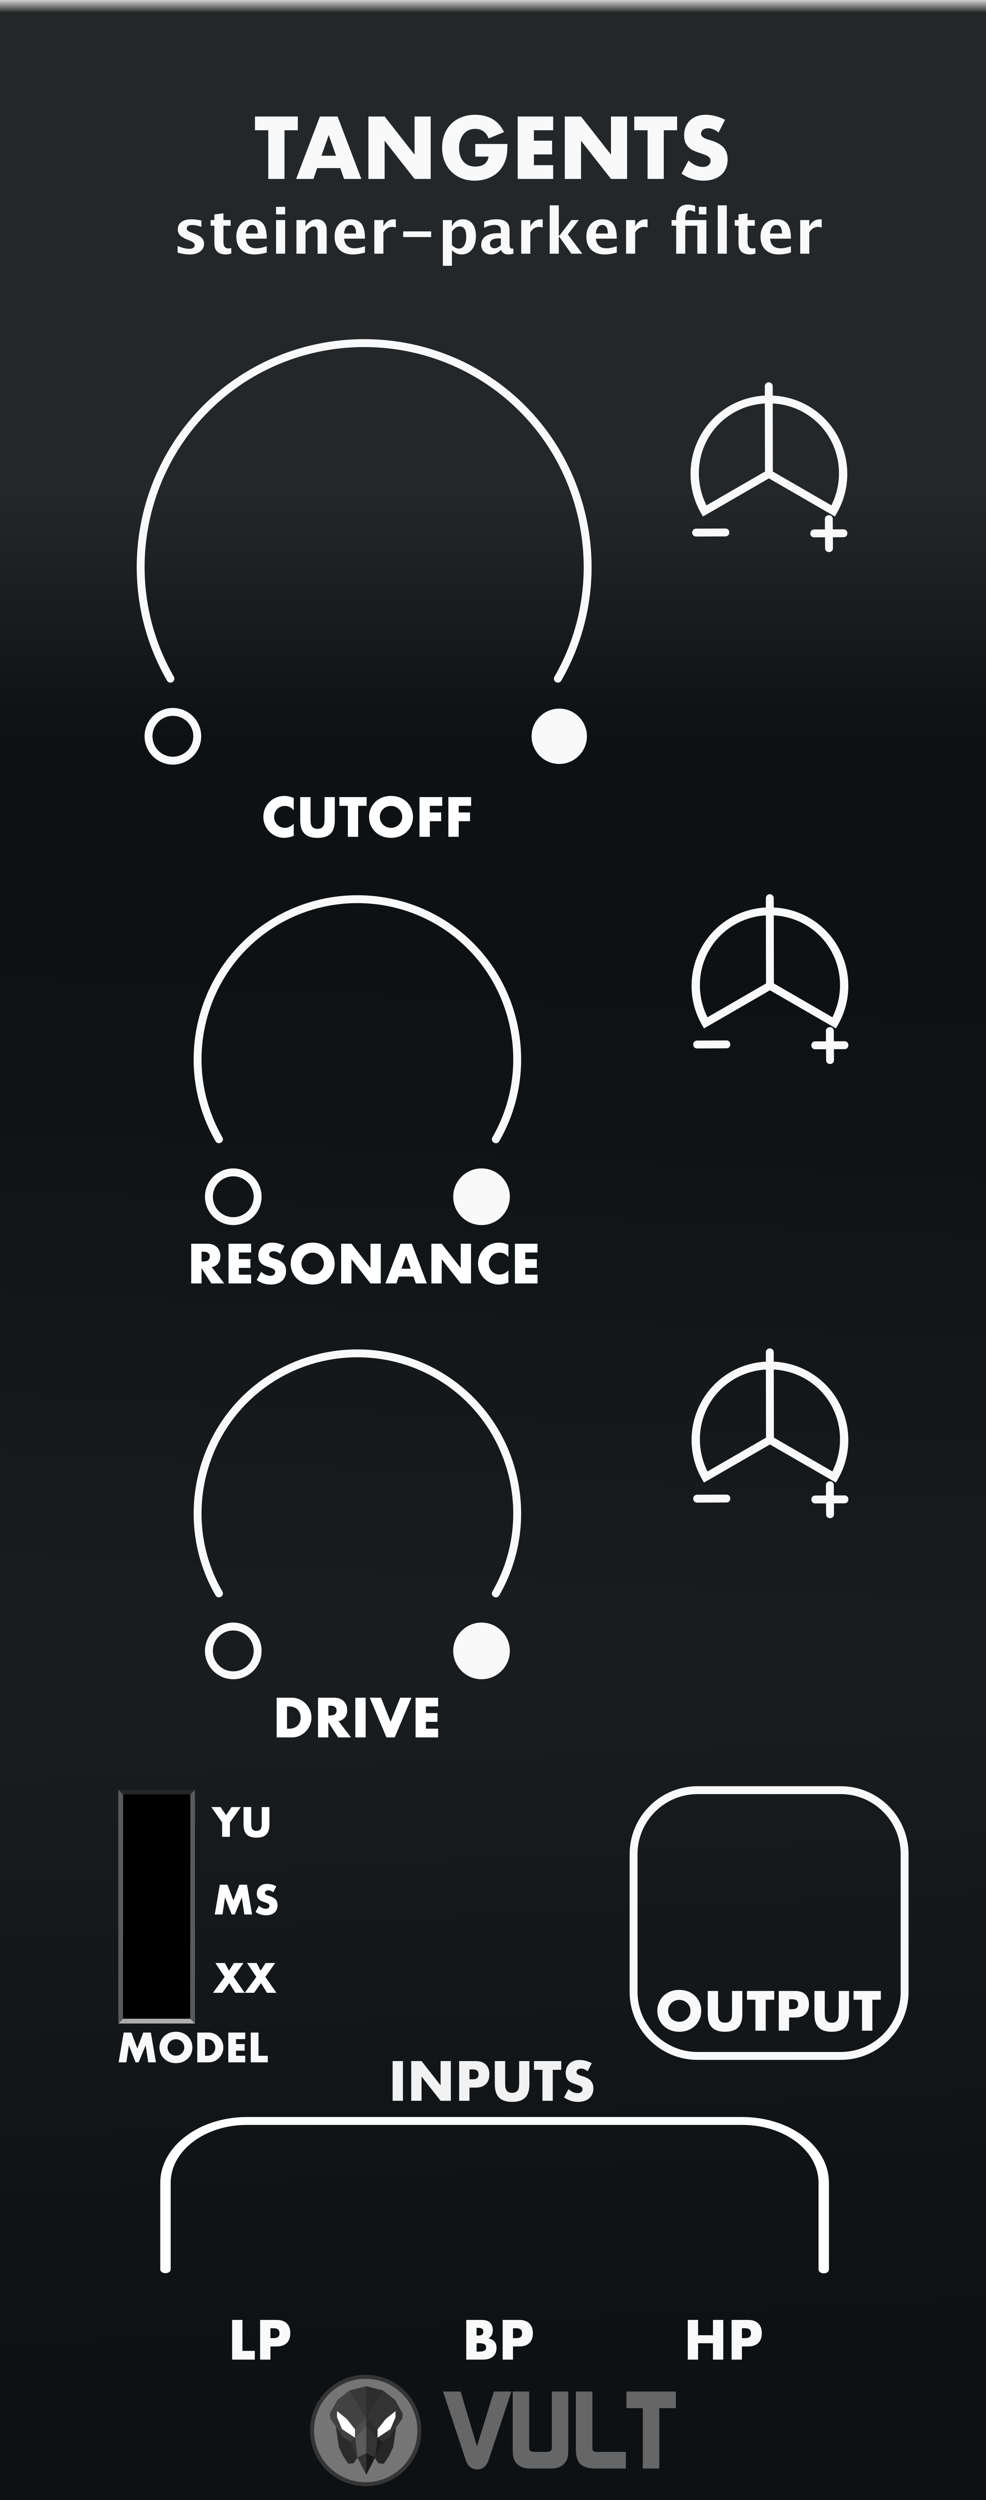 <svg width="150px" height="380px" version="1.1" xmlns="http://www.w3.org/2000/svg" xmlns:xlink="http://www.w3.org/1999/xlink" xml:space="preserve" xmlns:serif="http://www.serif.com/" style="fill-rule:evenodd;clip-rule:evenodd;">
  <rect width="100%" height="100%" fill="#808080" stroke="none"/>
  <defs>
    <linearGradient id="_Linear1" x1="0" y1="0" x2="1" y2="0" gradientUnits="userSpaceOnUse" gradientTransform="matrix(0.007,-37.899,37.899,0.007,75.283,112.195)">
      <stop offset="0" style="stop-color:rgb(13,13,13);stop-opacity:1"/>
      <stop offset="1" style="stop-color:rgb(38,38,38);stop-opacity:1"/>
    </linearGradient>
    <linearGradient id="_Linear2" x1="0" y1="0" x2="1" y2="0" gradientUnits="userSpaceOnUse" gradientTransform="matrix(-4.88,-92.58,92.58,-4.88,277.54,345.91)">
      <stop offset="0" style="stop-color:rgb(13,13,13);stop-opacity:1"/>
      <stop offset="1" style="stop-color:rgb(25,25,25);stop-opacity:1"/>
    </linearGradient>
    <linearGradient id="_Linear3" x1="0" y1="0" x2="1" y2="0" gradientUnits="userSpaceOnUse" gradientTransform="matrix(-4.75,94.86,-94.86,-4.75,277.54,158.47)">
      <stop offset="0" style="stop-color:rgb(13,13,13);stop-opacity:1"/>
      <stop offset="1" style="stop-color:rgb(25,25,25);stop-opacity:1"/>
    </linearGradient>
    <linearGradient id="_Linear4" x1="0" y1="0" x2="1" y2="0" gradientUnits="userSpaceOnUse" gradientTransform="matrix(1.15392e-16,-1.885,1.885,1.15392e-16,56.519,1.936)">
      <stop offset="0" style="stop-color:rgb(38,38,38);stop-opacity:1"/>
      <stop offset="1" style="stop-color:rgb(204,204,204);stop-opacity:1"/>
    </linearGradient>
  </defs>
  <g id="Panel">
    <g>
      <rect x="0" y="0" width="150" height="380" style="fill:url(#_Linear1);"/>
      <rect x="0" y="253.33" width="150" height="126.67" style="fill:url(#_Linear2);"/>
      <rect x="0" y="126.67" width="150" height="126.67" style="fill:url(#_Linear3);"/>
      <rect x="0" y="0" width="150" height="380" style="fill:rgb(16,53,80);fill-opacity:0.1;"/>
      <rect x="0" y="0" width="150" height="2" style="fill:url(#_Linear4);"/>
    </g>
    <path d="M106.11,272.09c-5.359,0 -9.723,4.362 -9.723,9.721l0,20.952c0,5.359 4.364,9.722 9.723,9.722l21.786,0c5.36,0 9.723,-4.363 9.723,-9.722l0,-20.952c0,-5.359 -4.363,-9.721 -9.723,-9.721l-21.786,0Z" style="fill:none;stroke:rgb(249,249,249);stroke-width:1.2px;"/>
    <g>
      <path d="M54.371,205.1c-5.706,0 -11.412,1.934 -16.027,5.805c-9.229,7.745 -11.587,21.128 -5.564,31.564c0.391,0.722 1.468,0.101 1.039,-0.6c-5.733,-9.934 -3.488,-22.672 5.296,-30.045c8.786,-7.369 21.725,-7.369 30.511,0c8.785,7.373 11.029,20.111 5.296,30.045c-0.429,0.701 0.648,1.322 1.039,0.6c6.023,-10.436 3.666,-23.819 -5.564,-31.564c-4.615,-3.871 -10.32,-5.805 -16.025,-5.805l-0.001,0Zm-18.883,41.52c-2.371,0 -4.307,1.936 -4.307,4.307c0,2.371 1.936,4.304 4.307,4.304c2.371,0 4.307,-1.933 4.307,-4.304c0,-2.371 -1.936,-4.307 -4.307,-4.307Zm37.766,0c-2.371,0 -4.305,1.934 -4.305,4.305c0,2.371 1.934,4.306 4.305,4.306c2.371,0 4.307,-1.935 4.307,-4.306c0,-2.371 -1.936,-4.305 -4.307,-4.305Zm-37.766,1.199c1.722,0 3.105,1.385 3.105,3.108c0,1.722 -1.383,3.105 -3.105,3.105c-1.723,0 -3.106,-1.383 -3.106,-3.105c0,-1.723 1.383,-3.108 3.106,-3.108Z" style="fill:rgb(249,249,249);fill-rule:nonzero;"/>
      <path d="M117.1,204.94c-0.332,0.006 -0.596,0.28 -0.59,0.611l0,1.409c-2.52,0.129 -5.006,1.042 -7.047,2.755c-4.419,3.708 -5.55,10.112 -2.668,15.105l0.301,0.52l10.035,-5.793l10.035,5.793l0.301,-0.52c2.882,-4.993 1.752,-11.398 -2.668,-15.105c-2.052,-1.722 -4.555,-2.636 -7.09,-2.757l0,-1.411c0,-0.338 -0.271,-0.612 -0.609,-0.607l0,0Zm-0.586,3.219l0.019,10.35l-8.902,5.14c-2.21,-4.402 -1.209,-9.813 2.605,-13.014c1.819,-1.527 4.032,-2.348 6.278,-2.476l0,0Zm1.199,0c2.26,0.121 4.488,0.94 6.317,2.476c3.815,3.201 4.813,8.612 2.603,13.014l-8.902,-5.14l-0.018,-10.35Zm7.933,17.562l0.01,1.582l-1.606,0.008c-0.831,-0.028 -0.825,1.235 0.01,1.199l1.606,-0.008l0.01,1.629c-0.026,0.831 1.236,0.822 1.199,-0.008l-0.01,-1.625l1.603,-0.008c0.801,-0.004 0.795,-1.205 -0.01,-1.201l-1.605,0.008l-0.01,-1.584c0,-0.771 -1.197,-0.756 -1.197,0.008l0,0Zm-15.172,1.445l-4.415,0.02c-0.8,0.004 -0.794,1.205 0.01,1.201l4.415,-0.022c0.83,0.028 0.824,-1.235 -0.01,-1.199Z" style="fill:rgb(249,249,249);fill-rule:nonzero;"/>
      <path d="M54.371,136.07c-5.706,0 -11.412,1.934 -16.027,5.805c-9.229,7.745 -11.587,21.128 -5.564,31.564c0.391,0.722 1.468,0.101 1.039,-0.6c-5.733,-9.934 -3.488,-22.672 5.296,-30.045c8.786,-7.369 21.725,-7.369 30.511,0c8.785,7.373 11.029,20.111 5.296,30.045c-0.429,0.701 0.648,1.322 1.039,0.6c6.023,-10.436 3.666,-23.819 -5.564,-31.564c-4.615,-3.871 -10.32,-5.805 -16.025,-5.805l-0.001,0Zm-18.883,41.52c-2.371,0 -4.307,1.936 -4.307,4.307c0,2.371 1.936,4.304 4.307,4.304c2.371,0 4.307,-1.933 4.307,-4.304c0,-2.371 -1.936,-4.307 -4.307,-4.307Zm37.766,0c-2.371,0 -4.305,1.934 -4.305,4.305c0,2.371 1.934,4.306 4.305,4.306c2.371,0 4.307,-1.935 4.307,-4.306c0,-2.371 -1.936,-4.305 -4.307,-4.305Zm-37.766,1.199c1.722,0 3.105,1.385 3.105,3.108c0,1.722 -1.383,3.105 -3.105,3.105c-1.723,0 -3.106,-1.383 -3.106,-3.105c0,-1.723 1.383,-3.108 3.106,-3.108Z" style="fill:rgb(249,249,249);fill-rule:nonzero;"/>
      <path d="M117.1,135.91c-0.332,0.006 -0.596,0.28 -0.59,0.611l0,1.409c-2.52,0.129 -5.006,1.042 -7.047,2.755c-4.419,3.708 -5.55,10.112 -2.668,15.105l0.301,0.52l10.035,-5.793l10.035,5.793l0.301,-0.52c2.882,-4.993 1.752,-11.398 -2.668,-15.105c-2.052,-1.722 -4.555,-2.636 -7.09,-2.757l0,-1.411c0,-0.338 -0.271,-0.612 -0.609,-0.607l0,0Zm-0.586,3.219l0.019,10.35l-8.902,5.14c-2.21,-4.402 -1.209,-9.813 2.605,-13.014c1.819,-1.527 4.032,-2.348 6.278,-2.476l0,0Zm1.199,0c2.26,0.121 4.488,0.94 6.317,2.476c3.815,3.201 4.813,8.612 2.603,13.014l-8.902,-5.14l-0.018,-10.35Zm7.933,17.562l0.01,1.582l-1.606,0.008c-0.831,-0.028 -0.825,1.235 0.01,1.199l1.606,-0.008l0.01,1.629c-0.026,0.831 1.236,0.822 1.199,-0.008l-0.01,-1.625l1.603,-0.008c0.801,-0.004 0.795,-1.205 -0.01,-1.201l-1.605,0.008l-0.01,-1.584c0,-0.771 -1.197,-0.756 -1.197,0.008l0,0Zm-15.172,1.445l-4.415,0.02c-0.8,0.004 -0.794,1.205 0.01,1.201l4.415,-0.022c0.83,0.028 0.824,-1.235 -0.01,-1.199Z" style="fill:rgb(249,249,249);fill-rule:nonzero;"/>
    </g>
    <path d="M55.398,51.549c-7.925,0 -15.848,2.688 -22.258,8.065c-12.82,10.758 -16.096,29.349 -7.73,43.842c0.107,0.185 0.305,0.299 0.519,0.299c0.329,0 0.6,-0.271 0.6,-0.6c0,-0.106 -0.027,-0.21 -0.08,-0.301c-8.076,-13.991 -4.913,-31.935 7.463,-42.32c12.375,-10.379 30.599,-10.379 42.975,0c12.375,10.386 15.537,28.329 7.46,42.32c-0.053,0.091 -0.08,0.195 -0.08,0.301c0,0.329 0.271,0.6 0.6,0.6c0.214,0 0.412,-0.114 0.52,-0.299c8.365,-14.493 5.09,-33.083 -7.729,-43.842c-6.41,-5.377 -14.335,-8.065 -22.26,-8.065Zm-29.098,56.055c-2.371,0 -4.307,1.936 -4.307,4.307c0,2.371 1.936,4.304 4.307,4.304c2.371,0 4.307,-1.933 4.307,-4.304c0,-2.371 -1.936,-4.307 -4.307,-4.307Zm58.779,0.1c-2.317,0 -4.207,1.89 -4.207,4.207c0,2.317 1.89,4.205 4.207,4.205c2.317,0 4.205,-1.888 4.205,-4.205c0,-2.317 -1.888,-4.207 -4.205,-4.207Zm-58.779,1.099c1.723,0 3.106,1.385 3.106,3.108c0,1.722 -1.383,3.105 -3.106,3.105c-1.722,0 -3.105,-1.383 -3.105,-3.105c0,-1.723 1.383,-3.108 3.105,-3.108Z" style="fill:rgb(249,249,249);"/>
    <path d="M116.943,58.103c-0.332,0.006 -0.597,0.28 -0.59,0.612l0,1.408c-2.521,0.13 -5.007,1.042 -7.047,2.756c-4.419,3.707 -5.55,10.112 -2.668,15.105l0.301,0.519l10.035,-5.793l10.035,5.793l0.3,-0.519c2.882,-4.993 1.753,-11.398 -2.668,-15.105c-2.051,-1.723 -4.554,-2.636 -7.089,-2.758l0,-1.41c0,-0.338 -0.272,-0.613 -0.61,-0.608l0.001,0Zm-0.586,3.219l0.019,10.35l-8.903,5.141c-2.209,-4.402 -1.209,-9.814 2.606,-13.014c1.819,-1.528 4.031,-2.348 6.277,-2.477l0.001,0Zm1.199,0c2.259,0.121 4.487,0.941 6.316,2.477c3.816,3.2 4.813,8.611 2.604,13.014l-8.903,-5.141l-0.017,-10.35Zm7.932,17.562l0.01,1.582l-1.605,0.008c-0.831,-0.028 -0.825,1.236 0.01,1.199l1.605,-0.008l0.01,1.629c-0.026,0.831 1.237,0.823 1.199,-0.008l-0.01,-1.625l1.604,-0.008c0.801,-0.004 0.795,-1.205 -0.01,-1.201l-1.606,0.008l-0.01,-1.584c0,-0.77 -1.197,-0.755 -1.197,0.008l0,0Zm-15.172,1.446l-4.414,0.019c-0.801,0.004 -0.795,1.205 0.01,1.201l4.414,-0.021c0.831,0.028 0.825,-1.236 -0.01,-1.199Z" style="fill:rgb(249,249,249);fill-rule:nonzero;"/>
    <path d="M44.683,123.16c-0.364,-0.444 -0.812,-0.664 -1.345,-0.664c-0.236,0 -0.452,0.044 -0.652,0.128c-0.2,0.084 -0.372,0.2 -0.516,0.348c-0.144,0.148 -0.256,0.32 -0.34,0.524c-0.084,0.204 -0.124,0.42 -0.124,0.657c0,0.24 0.04,0.46 0.124,0.664c0.084,0.204 0.196,0.38 0.344,0.528c0.148,0.148 0.32,0.268 0.516,0.352c0.196,0.084 0.412,0.128 0.64,0.128c0.501,0 0.953,-0.212 1.353,-0.64l0,1.857l-0.16,0.056c-0.24,0.084 -0.464,0.148 -0.672,0.188c-0.209,0.04 -0.413,0.06 -0.617,0.06c-0.416,0 -0.816,-0.08 -1.196,-0.236c-0.38,-0.156 -0.717,-0.38 -1.009,-0.665c-0.292,-0.284 -0.524,-0.624 -0.7,-1.016c-0.176,-0.392 -0.264,-0.82 -0.264,-1.284c0,-0.465 0.088,-0.889 0.26,-1.277c0.172,-0.388 0.404,-0.72 0.696,-1c0.292,-0.281 0.629,-0.501 1.013,-0.657c0.384,-0.156 0.788,-0.236 1.208,-0.236c0.24,0 0.476,0.024 0.709,0.076c0.232,0.052 0.476,0.128 0.732,0.236l0,1.873Z" style="fill:white;fill-rule:nonzero;"/>
    <path d="M47.244,121.15l0,3.282c0,0.176 0.008,0.356 0.02,0.54c0.012,0.184 0.052,0.352 0.12,0.5c0.068,0.148 0.172,0.272 0.316,0.364c0.144,0.092 0.348,0.14 0.608,0.14c0.26,0 0.465,-0.048 0.605,-0.14c0.14,-0.092 0.248,-0.216 0.316,-0.364c0.068,-0.148 0.112,-0.316 0.124,-0.5c0.012,-0.184 0.02,-0.364 0.02,-0.54l0,-3.282l1.56,0l0,3.498c0,0.94 -0.216,1.624 -0.644,2.057c-0.428,0.432 -1.088,0.648 -1.981,0.648c-0.892,0 -1.552,-0.216 -1.984,-0.648c-0.433,-0.433 -0.649,-1.117 -0.649,-2.057l0,-3.498l1.569,0Z" style="fill:white;fill-rule:nonzero;"/>
    <path d="M54.487,122.48l0,4.706l-1.569,0l0,-4.706l-1.288,0l0,-1.329l4.145,0l0,1.329l-1.288,0Z" style="fill:white;fill-rule:nonzero;"/>
    <path d="M57.784,124.16c0,0.24 0.044,0.46 0.136,0.664c0.092,0.204 0.212,0.38 0.369,0.528c0.156,0.148 0.336,0.264 0.54,0.348c0.204,0.084 0.424,0.124 0.652,0.124c0.228,0 0.448,-0.04 0.652,-0.124c0.204,-0.084 0.388,-0.2 0.545,-0.348c0.156,-0.148 0.28,-0.324 0.372,-0.528c0.092,-0.204 0.136,-0.424 0.136,-0.664c0,-0.241 -0.044,-0.461 -0.136,-0.665c-0.092,-0.204 -0.216,-0.38 -0.372,-0.528c-0.157,-0.148 -0.341,-0.264 -0.545,-0.348c-0.204,-0.084 -0.424,-0.124 -0.652,-0.124c-0.228,0 -0.448,0.04 -0.652,0.124c-0.204,0.084 -0.384,0.2 -0.54,0.348c-0.157,0.148 -0.277,0.324 -0.369,0.528c-0.092,0.204 -0.136,0.424 -0.136,0.665Zm-1.64,0c0,-0.449 0.084,-0.865 0.248,-1.253c0.164,-0.388 0.396,-0.724 0.688,-1.012c0.292,-0.289 0.644,-0.513 1.052,-0.677c0.409,-0.164 0.857,-0.244 1.349,-0.244c0.484,0 0.932,0.08 1.345,0.244c0.412,0.164 0.764,0.388 1.06,0.677c0.296,0.288 0.528,0.624 0.692,1.012c0.164,0.388 0.248,0.804 0.248,1.253c0,0.448 -0.084,0.864 -0.248,1.252c-0.164,0.388 -0.396,0.724 -0.692,1.012c-0.296,0.289 -0.648,0.513 -1.06,0.677c-0.413,0.164 -0.861,0.244 -1.345,0.244c-0.492,0 -0.94,-0.08 -1.349,-0.244c-0.408,-0.164 -0.76,-0.388 -1.052,-0.677c-0.292,-0.288 -0.524,-0.624 -0.688,-1.012c-0.164,-0.388 -0.248,-0.804 -0.248,-1.252Z" style="fill:white;fill-rule:nonzero;"/>
    <path d="M67.276,122.48l-1.889,0l0,1.008l1.721,0l0,1.329l-1.721,0l0,2.369l-1.568,0l0,-6.035l3.457,0l0,1.329Z" style="fill:white;fill-rule:nonzero;"/>
    <path d="M71.67,122.48l-1.889,0l0,1.008l1.721,0l0,1.329l-1.721,0l0,2.369l-1.568,0l0,-6.035l3.457,0l0,1.329Z" style="fill:white;fill-rule:nonzero;"/>
    <path d="M41.393,188.87c-0.32,0 -0.609,0.049 -0.869,0.145c-0.26,0.096 -0.476,0.232 -0.656,0.404c-0.18,0.173 -0.315,0.381 -0.416,0.625c-0.1,0.244 -0.149,0.512 -0.149,0.812c0,0.3 0.049,0.545 0.141,0.741c0.092,0.196 0.217,0.356 0.369,0.484c0.152,0.128 0.323,0.233 0.519,0.309c0.196,0.076 0.392,0.146 0.596,0.21c0.172,0.06 0.316,0.113 0.436,0.161c0.12,0.048 0.217,0.1 0.293,0.156c0.076,0.056 0.128,0.115 0.16,0.183c0.032,0.068 0.047,0.145 0.047,0.237c0,0.148 -0.064,0.284 -0.188,0.4c-0.124,0.116 -0.316,0.176 -0.572,0.176c-0.224,0 -0.452,-0.052 -0.68,-0.152c-0.228,-0.1 -0.459,-0.255 -0.695,-0.463l-0.674,1.263c0.653,0.452 1.357,0.68 2.121,0.68c0.368,0 0.695,-0.046 0.988,-0.146c0.292,-0.1 0.537,-0.236 0.737,-0.416c0.2,-0.18 0.353,-0.395 0.457,-0.647c0.104,-0.252 0.156,-0.532 0.156,-0.84c0,-0.46 -0.121,-0.831 -0.357,-1.115c-0.236,-0.285 -0.611,-0.513 -1.123,-0.685c-0.129,-0.044 -0.257,-0.084 -0.389,-0.12c-0.132,-0.036 -0.248,-0.08 -0.352,-0.132c-0.104,-0.052 -0.189,-0.112 -0.253,-0.18c-0.064,-0.068 -0.096,-0.156 -0.096,-0.264c0,-0.156 0.065,-0.281 0.193,-0.377c0.128,-0.096 0.292,-0.142 0.496,-0.142c0.16,0 0.323,0.031 0.496,0.099c0.172,0.068 0.34,0.169 0.512,0.309l0.625,-1.227c-0.3,-0.16 -0.613,-0.279 -0.937,-0.363c-0.324,-0.084 -0.636,-0.125 -0.936,-0.125l0,0Zm6.17,0c-0.492,0 -0.94,0.08 -1.348,0.244c-0.408,0.164 -0.761,0.389 -1.053,0.678c-0.292,0.288 -0.523,0.624 -0.687,1.012c-0.165,0.388 -0.25,0.804 -0.25,1.253c0,0.448 0.085,0.864 0.25,1.252c0.164,0.388 0.395,0.724 0.687,1.012c0.292,0.289 0.645,0.514 1.053,0.678c0.408,0.164 0.856,0.242 1.348,0.242c0.484,0 0.932,-0.078 1.344,-0.242c0.413,-0.164 0.766,-0.389 1.062,-0.678c0.296,-0.288 0.528,-0.624 0.692,-1.012c0.164,-0.388 0.248,-0.803 0.248,-1.252c0,-0.449 -0.084,-0.865 -0.248,-1.253c-0.164,-0.388 -0.396,-0.724 -0.692,-1.012c-0.296,-0.289 -0.649,-0.514 -1.062,-0.678c-0.412,-0.164 -0.86,-0.244 -1.344,-0.244Zm28.34,0c-0.421,0 -0.825,0.08 -1.209,0.236c-0.384,0.156 -0.72,0.378 -1.012,0.659c-0.292,0.28 -0.525,0.612 -0.697,1c-0.172,0.388 -0.26,0.812 -0.26,1.277c0,0.464 0.088,0.891 0.264,1.283c0.176,0.392 0.409,0.732 0.701,1.016c0.292,0.285 0.628,0.51 1.008,0.666c0.38,0.156 0.78,0.234 1.197,0.234c0.204,0 0.409,-0.019 0.617,-0.059c0.208,-0.04 0.432,-0.105 0.672,-0.189l0.16,-0.055l0,-1.857c-0.4,0.428 -0.853,0.641 -1.353,0.641c-0.228,0 -0.445,-0.045 -0.641,-0.129c-0.196,-0.084 -0.367,-0.204 -0.515,-0.352c-0.148,-0.148 -0.26,-0.323 -0.344,-0.527c-0.084,-0.204 -0.125,-0.424 -0.125,-0.664c0,-0.237 0.041,-0.455 0.125,-0.659c0.084,-0.204 0.196,-0.375 0.34,-0.523c0.144,-0.148 0.315,-0.264 0.515,-0.348c0.2,-0.084 0.417,-0.129 0.653,-0.129c0.532,0 0.981,0.22 1.345,0.665l0,-1.873c-0.256,-0.108 -0.5,-0.185 -0.732,-0.237c-0.232,-0.052 -0.469,-0.076 -0.709,-0.076l0,0Zm-46.811,0.17l0,6.033l1.568,0l0,-2.32l1.496,2.32l1.954,0l-1.897,-2.472c0.433,-0.1 0.76,-0.297 0.98,-0.581c0.22,-0.285 0.333,-0.657 0.333,-1.117c0,-0.256 -0.041,-0.495 -0.125,-0.719c-0.084,-0.224 -0.204,-0.419 -0.368,-0.591c-0.164,-0.173 -0.369,-0.307 -0.621,-0.407c-0.253,-0.1 -0.545,-0.146 -0.881,-0.146l-2.439,0l0,0Zm5.674,0l0,6.033l3.433,0l0,-1.328l-1.865,0l0,-1.041l1.762,0l0,-1.328l-1.762,0l0,-1.008l1.865,0l0,-1.328l-3.433,0l0,0Zm17.135,0l0,6.033l1.568,0l0,-3.689l2.897,3.689l1.562,0l0,-6.033l-1.562,0l0,3.689l-2.897,-3.689l-1.568,0Zm9.027,0l-2.297,6.033l1.674,0l0.359,-1.049l2.24,0l0.362,1.049l1.672,0l-2.297,-6.033l-1.713,0l0,0Zm4.699,0l0,6.033l1.569,0l0,-3.689l2.896,3.689l1.561,0l0,-6.033l-1.561,0l0,3.689l-2.896,-3.689l-1.569,0Zm12.709,0l0,6.033l3.434,0l0,-1.328l-1.865,0l0,-1.041l1.759,0l0,-1.328l-1.759,0l0,-1.008l1.865,0l0,-1.328l-3.434,0l0,0Zm-47.676,1.209l0.295,0c0.308,0 0.549,0.063 0.713,0.191c0.164,0.128 0.248,0.311 0.248,0.551c0,0.24 -0.084,0.425 -0.248,0.553c-0.164,0.128 -0.405,0.191 -0.713,0.191l-0.295,0l0,-1.486l0,0Zm16.902,0.143c0.228,0 0.449,0.041 0.653,0.125c0.204,0.084 0.388,0.199 0.544,0.347c0.156,0.148 0.28,0.324 0.372,0.528c0.093,0.204 0.136,0.425 0.136,0.666c0,0.24 -0.043,0.46 -0.136,0.664c-0.092,0.204 -0.216,0.379 -0.372,0.527c-0.156,0.148 -0.34,0.264 -0.544,0.348c-0.204,0.084 -0.425,0.125 -0.653,0.125c-0.228,0 -0.448,-0.041 -0.652,-0.125c-0.205,-0.084 -0.385,-0.2 -0.541,-0.348c-0.156,-0.148 -0.275,-0.323 -0.367,-0.527c-0.092,-0.204 -0.137,-0.424 -0.137,-0.664c0,-0.241 0.045,-0.462 0.137,-0.666c0.092,-0.204 0.211,-0.38 0.367,-0.528c0.156,-0.148 0.336,-0.263 0.541,-0.347c0.204,-0.084 0.424,-0.125 0.652,-0.125Zm14.223,0.431l0.703,2.01l-1.408,0l0.705,-2.01Z" style="fill:white;fill-rule:nonzero;"/>
    <path d="M101.64,305.63c0,0.24 0.044,0.46 0.136,0.664c0.092,0.204 0.212,0.38 0.368,0.528c0.156,0.148 0.336,0.264 0.54,0.348c0.204,0.084 0.424,0.124 0.652,0.124c0.228,0 0.449,-0.04 0.653,-0.124c0.204,-0.084 0.388,-0.2 0.544,-0.348c0.156,-0.148 0.28,-0.324 0.372,-0.528c0.092,-0.204 0.136,-0.424 0.136,-0.664c0,-0.241 -0.044,-0.461 -0.136,-0.665c-0.092,-0.204 -0.216,-0.38 -0.372,-0.528c-0.156,-0.148 -0.34,-0.264 -0.544,-0.348c-0.204,-0.084 -0.425,-0.124 -0.653,-0.124c-0.228,0 -0.448,0.04 -0.652,0.124c-0.204,0.084 -0.384,0.2 -0.54,0.348c-0.156,0.148 -0.276,0.324 -0.368,0.528c-0.092,0.204 -0.136,0.424 -0.136,0.665Zm-1.641,0c0,-0.449 0.084,-0.865 0.248,-1.253c0.164,-0.388 0.396,-0.724 0.688,-1.012c0.292,-0.289 0.645,-0.513 1.053,-0.677c0.408,-0.164 0.856,-0.244 1.348,-0.244c0.485,0 0.933,0.08 1.345,0.244c0.412,0.164 0.764,0.388 1.06,0.677c0.296,0.288 0.529,0.624 0.693,1.012c0.164,0.388 0.248,0.804 0.248,1.253c0,0.448 -0.084,0.864 -0.248,1.252c-0.164,0.388 -0.397,0.724 -0.693,1.012c-0.296,0.289 -0.648,0.513 -1.06,0.677c-0.412,0.164 -0.86,0.244 -1.345,0.244c-0.492,0 -0.94,-0.08 -1.348,-0.244c-0.408,-0.164 -0.761,-0.388 -1.053,-0.677c-0.292,-0.288 -0.524,-0.624 -0.688,-1.012c-0.164,-0.388 -0.248,-0.804 -0.248,-1.252Z" style="fill:rgb(249,249,249);fill-rule:nonzero;"/>
    <path d="M109.24,302.61l0,3.282c0,0.176 0.008,0.356 0.02,0.54c0.012,0.184 0.052,0.352 0.12,0.5c0.068,0.148 0.172,0.272 0.316,0.364c0.144,0.092 0.348,0.14 0.608,0.14c0.26,0 0.464,-0.048 0.604,-0.14c0.141,-0.092 0.249,-0.216 0.317,-0.364c0.068,-0.148 0.112,-0.316 0.124,-0.5c0.012,-0.184 0.02,-0.364 0.02,-0.54l0,-3.282l1.56,0l0,3.498c0,0.94 -0.216,1.624 -0.644,2.057c-0.428,0.432 -1.088,0.648 -1.981,0.648c-0.892,0 -1.552,-0.216 -1.985,-0.648c-0.432,-0.433 -0.648,-1.117 -0.648,-2.057l0,-3.498l1.569,0Z" style="fill:rgb(249,249,249);fill-rule:nonzero;"/>
    <path d="M116.49,303.94l0,4.706l-1.569,0l0,-4.706l-1.288,0l0,-1.329l4.145,0l0,1.329l-1.288,0Z" style="fill:rgb(249,249,249);fill-rule:nonzero;"/>
    <path d="M120.04,305.38l0.52,0c0.577,0 0.865,-0.252 0.865,-0.752c0,-0.5 -0.288,-0.752 -0.865,-0.752l-0.52,0l0,1.504Zm0,3.266l-1.568,0l0,-6.035l2.497,0c0.676,0 1.196,0.176 1.556,0.529c0.36,0.352 0.541,0.848 0.541,1.488c0,0.64 -0.181,1.137 -0.541,1.489c-0.36,0.352 -0.88,0.528 -1.556,0.528l-0.929,0l0,2.001Z" style="fill:rgb(249,249,249);fill-rule:nonzero;"/>
    <path d="M125.47,302.61l0,3.282c0,0.176 0.008,0.356 0.02,0.54c0.012,0.184 0.052,0.352 0.12,0.5c0.068,0.148 0.172,0.272 0.316,0.364c0.144,0.092 0.348,0.14 0.608,0.14c0.26,0 0.464,-0.048 0.604,-0.14c0.14,-0.092 0.248,-0.216 0.316,-0.364c0.068,-0.148 0.112,-0.316 0.124,-0.5c0.012,-0.184 0.02,-0.364 0.02,-0.54l0,-3.282l1.561,0l0,3.498c0,0.94 -0.216,1.624 -0.644,2.057c-0.428,0.432 -1.089,0.648 -1.981,0.648c-0.892,0 -1.553,-0.216 -1.985,-0.648c-0.432,-0.433 -0.648,-1.117 -0.648,-2.057l0,-3.498l1.569,0Z" style="fill:rgb(249,249,249);fill-rule:nonzero;"/>
    <path d="M132.71,303.94l0,4.706l-1.569,0l0,-4.706l-1.289,0l0,-1.329l4.146,0l0,1.329l-1.288,0Z" style="fill:rgb(249,249,249);fill-rule:nonzero;"/>
    <path d="M88.148,313.1c-0.32,0 -0.607,0.048 -0.867,0.145c-0.26,0.096 -0.476,0.232 -0.656,0.404c-0.18,0.173 -0.316,0.381 -0.416,0.625c-0.1,0.244 -0.149,0.51 -0.149,0.81c0,0.3 0.049,0.545 0.141,0.741c0.092,0.196 0.215,0.356 0.367,0.484c0.152,0.128 0.323,0.233 0.519,0.309c0.196,0.076 0.394,0.148 0.598,0.212c0.172,0.06 0.316,0.113 0.436,0.161c0.121,0.048 0.217,0.1 0.293,0.156c0.076,0.056 0.128,0.115 0.16,0.183c0.032,0.068 0.047,0.145 0.047,0.237c0,0.148 -0.064,0.282 -0.188,0.398c-0.124,0.116 -0.316,0.176 -0.572,0.176c-0.224,0 -0.452,-0.05 -0.68,-0.15c-0.228,-0.1 -0.461,-0.257 -0.697,-0.465l-0.672,1.265c0.652,0.452 1.357,0.68 2.121,0.68c0.369,0 0.696,-0.048 0.988,-0.148c0.292,-0.1 0.537,-0.236 0.737,-0.416c0.2,-0.18 0.351,-0.393 0.455,-0.645c0.104,-0.252 0.156,-0.532 0.156,-0.84c0,-0.46 -0.119,-0.833 -0.355,-1.117c-0.236,-0.285 -0.613,-0.512 -1.125,-0.684c-0.128,-0.044 -0.255,-0.085 -0.387,-0.121c-0.132,-0.036 -0.25,-0.078 -0.354,-0.131c-0.104,-0.052 -0.188,-0.111 -0.252,-0.179c-0.064,-0.068 -0.095,-0.158 -0.095,-0.266c0,-0.156 0.063,-0.279 0.191,-0.375c0.128,-0.096 0.293,-0.144 0.498,-0.144c0.16,0 0.322,0.031 0.494,0.099c0.172,0.068 0.342,0.169 0.514,0.309l0.623,-1.225c-0.3,-0.16 -0.611,-0.281 -0.935,-0.365c-0.324,-0.084 -0.637,-0.123 -0.938,-0.123l0,0Zm-28.418,0.168l0,6.035l1.568,0l0,-6.035l-1.568,0Zm2.832,0l0,6.035l1.568,0l0,-3.689l2.899,3.689l1.558,0l0,-6.035l-1.558,0l0,3.689l-2.899,-3.689l-1.568,0Zm7.291,0l0,6.035l1.568,0l0,-2.002l0.93,0c0.676,0 1.196,-0.175 1.557,-0.527c0.36,-0.352 0.539,-0.848 0.539,-1.488c0,-0.641 -0.179,-1.137 -0.539,-1.489c-0.361,-0.353 -0.881,-0.529 -1.557,-0.529l-2.498,0Zm5.426,0l0,3.498c0,0.94 0.216,1.624 0.648,2.057c0.433,0.432 1.093,0.648 1.985,0.648c0.893,0 1.554,-0.216 1.982,-0.648c0.428,-0.433 0.643,-1.117 0.643,-2.057l0,-3.498l-1.559,0l0,3.281c0,0.176 -0.009,0.357 -0.021,0.541c-0.012,0.184 -0.056,0.352 -0.124,0.5c-0.068,0.148 -0.175,0.271 -0.316,0.363c-0.14,0.092 -0.345,0.141 -0.605,0.141c-0.26,0 -0.464,-0.049 -0.608,-0.141c-0.144,-0.092 -0.248,-0.215 -0.316,-0.363c-0.068,-0.148 -0.107,-0.316 -0.119,-0.5c-0.012,-0.184 -0.02,-0.365 -0.02,-0.541l0,-3.281l-1.57,0Zm5.955,0l0,1.328l1.289,0l0,4.707l1.568,0l0,-4.707l1.287,0l0,-1.328l-4.144,0Zm-9.813,1.266l0.522,0c0.576,0 0.863,0.252 0.863,0.752c0,0.5 -0.287,0.751 -0.863,0.751l-0.522,0l0,-1.503Z" style="fill:rgb(242,242,242);"/>
    <g>
      <path d="M27.023,38.396l0,-1.01c0.683,0.286 1.267,0.428 1.75,0.428c0.566,0 0.849,-0.192 0.849,-0.577c0,-0.248 -0.233,-0.465 -0.699,-0.651l-0.466,-0.187c-0.506,-0.205 -0.867,-0.425 -1.084,-0.662c-0.217,-0.235 -0.326,-0.527 -0.326,-0.874c0,-0.485 0.184,-0.861 0.553,-1.13c0.37,-0.268 0.887,-0.402 1.55,-0.402c0.416,0 0.912,0.06 1.486,0.182l0,0.968c-0.553,-0.193 -1.01,-0.288 -1.373,-0.288c-0.571,0 -0.857,0.177 -0.857,0.53c0,0.233 0.211,0.43 0.633,0.591l0.4,0.153c0.6,0.227 1.016,0.457 1.251,0.69c0.234,0.233 0.351,0.532 0.351,0.899c0,0.48 -0.2,0.871 -0.598,1.171c-0.399,0.298 -0.918,0.449 -1.557,0.449c-0.615,0 -1.236,-0.094 -1.863,-0.28Z" style="fill:rgb(249,249,249);fill-rule:nonzero;"/>
      <path d="M35.184,38.532c-0.329,0.095 -0.587,0.144 -0.777,0.144c-1.195,0 -1.792,-0.559 -1.792,-1.676l0,-2.692l-0.573,0l0,-0.861l0.573,0l0,-0.86l1.377,-0.159l0,1.019l1.095,0l0,0.861l-1.095,0l0,2.509c0,0.628 0.256,0.942 0.769,0.942c0.117,0 0.259,-0.023 0.423,-0.066l0,0.839Z" style="fill:rgb(249,249,249);fill-rule:nonzero;"/>
      <path d="M40.576,38.387c-0.656,0.192 -1.276,0.289 -1.863,0.289c-0.853,0 -1.527,-0.243 -2.02,-0.727c-0.493,-0.484 -0.74,-1.145 -0.74,-1.983c0,-0.792 0.226,-1.428 0.677,-1.911c0.452,-0.483 1.048,-0.724 1.79,-0.724c0.747,0 1.294,0.236 1.639,0.707c0.344,0.472 0.517,1.219 0.517,2.239l-3.171,0c0.093,0.976 0.628,1.463 1.606,1.463c0.462,0 0.984,-0.107 1.565,-0.321l0,0.968Zm-3.189,-2.887l1.833,0c0,-0.872 -0.28,-1.307 -0.842,-1.307c-0.571,0 -0.901,0.435 -0.991,1.307Z" style="fill:rgb(249,249,249);fill-rule:nonzero;"/>
      <path d="M42,38.559l0,-5.112l1.378,0l0,5.112l-1.378,0Zm0,-5.972l0,-1.151l1.378,0l0,1.151l-1.378,0Z" style="fill:rgb(249,249,249);fill-rule:nonzero;"/>
      <path d="M45.101,38.559l0,-5.112l1.377,0l0,0.964c0.45,-0.72 1.031,-1.08 1.742,-1.08c0.456,0 0.816,0.144 1.08,0.433c0.263,0.289 0.396,0.683 0.396,1.183l0,3.612l-1.379,0l0,-3.273c0,-0.58 -0.192,-0.87 -0.577,-0.87c-0.437,0 -0.858,0.308 -1.262,0.927l0,3.216l-1.377,0Z" style="fill:rgb(249,249,249);fill-rule:nonzero;"/>
      <path d="M55.524,38.387c-0.655,0.192 -1.275,0.289 -1.862,0.289c-0.853,0 -1.527,-0.243 -2.02,-0.727c-0.494,-0.484 -0.74,-1.145 -0.74,-1.983c0,-0.792 0.225,-1.428 0.676,-1.911c0.452,-0.483 1.048,-0.724 1.791,-0.724c0.747,0 1.294,0.236 1.639,0.707c0.344,0.472 0.516,1.219 0.516,2.239l-3.171,0c0.094,0.976 0.629,1.463 1.606,1.463c0.463,0 0.985,-0.107 1.565,-0.321l0,0.968Zm-3.189,-2.887l1.834,0c0,-0.872 -0.28,-1.307 -0.843,-1.307c-0.57,0 -0.901,0.435 -0.991,1.307Z" style="fill:rgb(249,249,249);fill-rule:nonzero;"/>
      <path d="M56.948,38.559l0,-5.112l1.379,0l0,0.964c0.357,-0.72 0.9,-1.08 1.629,-1.08c0.087,0 0.173,0.009 0.257,0.027l0,1.23c-0.196,-0.071 -0.377,-0.107 -0.546,-0.107c-0.549,0 -0.996,0.278 -1.34,0.833l0,3.245l-1.379,0Z" style="fill:rgb(249,249,249);fill-rule:nonzero;"/>
    </g>
    <rect x="61.339" y="35.17" width="4.251" height="0.861" style="fill:rgb(249,249,249);"/>
    <g>
      <path d="M67.372,40.398l0,-6.951l1.379,0l0,0.964c0.353,-0.72 0.91,-1.08 1.67,-1.08c0.615,0 1.098,0.225 1.451,0.675c0.352,0.45 0.528,1.07 0.528,1.857c0,0.857 -0.198,1.54 -0.596,2.049c-0.397,0.509 -0.93,0.764 -1.597,0.764c-0.536,0 -1.022,-0.211 -1.456,-0.634l0,2.356l-1.379,0Zm1.379,-3.175c0.335,0.373 0.692,0.559 1.07,0.559c0.339,0 0.609,-0.164 0.81,-0.491c0.202,-0.327 0.303,-0.765 0.303,-1.311c0,-1.046 -0.337,-1.569 -1.01,-1.569c-0.407,0 -0.798,0.262 -1.173,0.787l0,2.025Z" style="fill:rgb(249,249,249);fill-rule:nonzero;"/>
      <path d="M76.195,38.01c-0.46,0.443 -0.952,0.666 -1.476,0.666c-0.447,0 -0.81,-0.137 -1.09,-0.41c-0.279,-0.273 -0.419,-0.627 -0.419,-1.062c0,-0.564 0.227,-1 0.678,-1.306c0.452,-0.306 1.098,-0.458 1.938,-0.458l0.369,0l0,-0.466c0,-0.53 -0.303,-0.796 -0.909,-0.796c-0.537,0 -1.08,0.152 -1.629,0.456l0,-0.949c0.625,-0.237 1.242,-0.354 1.853,-0.354c1.338,0 2.007,0.532 2.007,1.597l0,2.262c0,0.4 0.128,0.6 0.387,0.6c0.046,0 0.107,-0.005 0.181,-0.018l0.032,0.773c-0.292,0.087 -0.549,0.131 -0.772,0.131c-0.566,0 -0.929,-0.223 -1.09,-0.666l-0.06,0Zm0,-0.74l0,-1.039l-0.326,0c-0.891,0 -1.337,0.279 -1.337,0.838c0,0.19 0.065,0.349 0.194,0.478c0.128,0.128 0.287,0.193 0.477,0.193c0.323,0 0.653,-0.157 0.992,-0.47Z" style="fill:rgb(249,249,249);fill-rule:nonzero;"/>
      <path d="M79.295,38.559l0,-5.112l1.378,0l0,0.964c0.357,-0.72 0.9,-1.08 1.63,-1.08c0.087,0 0.172,0.009 0.256,0.027l0,1.23c-0.196,-0.071 -0.377,-0.107 -0.545,-0.107c-0.55,0 -0.997,0.278 -1.341,0.833l0,3.245l-1.378,0Z" style="fill:rgb(249,249,249);fill-rule:nonzero;"/>
      <path d="M83.629,38.559l0,-7.351l1.379,0l0,4.623l0.088,0l1.82,-2.384l1.145,0l-1.68,2.189l2.207,2.923l-1.676,0l-1.816,-2.556l-0.088,0l0,2.556l-1.379,0Z" style="fill:rgb(249,249,249);fill-rule:nonzero;"/>
      <path d="M93.825,38.387c-0.655,0.192 -1.275,0.289 -1.862,0.289c-0.853,0 -1.527,-0.243 -2.021,-0.727c-0.494,-0.484 -0.74,-1.145 -0.74,-1.983c0,-0.792 0.226,-1.428 0.677,-1.911c0.452,-0.483 1.048,-0.724 1.791,-0.724c0.747,0 1.294,0.236 1.639,0.707c0.344,0.472 0.516,1.219 0.516,2.239l-3.171,0c0.094,0.976 0.629,1.463 1.606,1.463c0.463,0 0.984,-0.107 1.565,-0.321l0,0.968Zm-3.189,-2.887l1.834,0c0,-0.872 -0.28,-1.307 -0.843,-1.307c-0.57,0 -0.901,0.435 -0.991,1.307Z" style="fill:rgb(249,249,249);fill-rule:nonzero;"/>
      <path d="M95.249,38.559l0,-5.112l1.379,0l0,0.964c0.357,-0.72 0.9,-1.08 1.629,-1.08c0.087,0 0.172,0.009 0.256,0.027l0,1.23c-0.195,-0.071 -0.377,-0.107 -0.545,-0.107c-0.549,0 -0.996,0.278 -1.34,0.833l0,3.245l-1.379,0Z" style="fill:rgb(249,249,249);fill-rule:nonzero;"/>
      <path d="M102.87,38.559l0,-4.251l-0.703,0l0,-0.861l0.703,0l0,-0.353c0,-0.643 0.153,-1.137 0.459,-1.484c0.306,-0.345 0.741,-0.518 1.306,-0.518c0.348,0 0.717,0.063 1.108,0.19l0,0.941c-0.384,-0.171 -0.67,-0.256 -0.857,-0.256c-0.425,0 -0.637,0.388 -0.637,1.164l0,0.316l3.216,0l0,5.112l-1.378,0l0,-4.251l-1.838,0l0,4.251l-1.379,0Zm3.446,-5.972l0,-1.151l1.149,0l0,1.151l-1.149,0Z" style="fill:rgb(249,249,249);fill-rule:nonzero;"/>
    </g>
    <rect x="109.19" y="31.208" width="1.379" height="7.351" style="fill:rgb(249,249,249);"/>
    <g>
      <path d="M114.92,38.532c-0.329,0.095 -0.587,0.144 -0.777,0.144c-1.195,0 -1.792,-0.559 -1.792,-1.676l0,-2.692l-0.573,0l0,-0.861l0.573,0l0,-0.86l1.377,-0.159l0,1.019l1.095,0l0,0.861l-1.095,0l0,2.509c0,0.628 0.257,0.942 0.769,0.942c0.117,0 0.259,-0.023 0.423,-0.066l0,0.839Z" style="fill:rgb(249,249,249);fill-rule:nonzero;"/>
      <path d="M120.32,38.387c-0.656,0.192 -1.276,0.289 -1.863,0.289c-0.853,0 -1.526,-0.243 -2.02,-0.727c-0.493,-0.484 -0.74,-1.145 -0.74,-1.983c0,-0.792 0.226,-1.428 0.677,-1.911c0.452,-0.483 1.049,-0.724 1.79,-0.724c0.749,0 1.295,0.236 1.639,0.707c0.344,0.472 0.517,1.219 0.517,2.239l-3.17,0c0.092,0.976 0.628,1.463 1.606,1.463c0.462,0 0.984,-0.107 1.564,-0.321l0,0.968Zm-3.189,-2.887l1.833,0c0,-0.872 -0.28,-1.307 -0.841,-1.307c-0.572,0 -0.902,0.435 -0.992,1.307Z" style="fill:rgb(249,249,249);fill-rule:nonzero;"/>
      <path d="M121.74,38.559l0,-5.112l1.378,0l0,0.964c0.357,-0.72 0.9,-1.08 1.63,-1.08c0.087,0 0.172,0.009 0.256,0.027l0,1.23c-0.196,-0.071 -0.377,-0.107 -0.545,-0.107c-0.549,0 -0.997,0.278 -1.341,0.833l0,3.245l-1.378,0Z" style="fill:rgb(249,249,249);fill-rule:nonzero;"/>
      <path d="M43.28,19.797l0,7.398l-2.466,0l0,-7.398l-2.024,0l0,-2.087l6.516,0l0,2.087l-2.026,0Z" style="fill:rgb(249,249,249);fill-rule:nonzero;"/>
      <path d="M51.118,23.672l-1.108,-3.157l-1.107,3.157l2.215,0Zm0.654,1.875l-3.523,0l-0.566,1.648l-2.629,0l3.611,-9.485l2.691,0l3.611,9.485l-2.629,0l-0.566,-1.648Z" style="fill:rgb(249,249,249);fill-rule:nonzero;"/>
      <path d="M56.049,27.195l0,-9.485l2.465,0l4.554,5.799l0,-5.799l2.453,0l0,9.485l-2.453,0l-4.554,-5.799l0,5.799l-2.465,0Z" style="fill:rgb(249,249,249);fill-rule:nonzero;"/>
      <path d="M72.302,21.886l4.894,0c0,0.503 -0.022,0.96 -0.063,1.372c-0.042,0.41 -0.126,0.792 -0.252,1.144c-0.177,0.495 -0.415,0.934 -0.717,1.314c-0.302,0.383 -0.656,0.701 -1.063,0.957c-0.407,0.256 -0.853,0.45 -1.34,0.585c-0.486,0.134 -0.998,0.201 -1.535,0.201c-0.738,0 -1.41,-0.122 -2.019,-0.365c-0.607,-0.243 -1.129,-0.585 -1.566,-1.025c-0.436,-0.44 -0.775,-0.969 -1.019,-1.585c-0.243,-0.616 -0.365,-1.298 -0.365,-2.044c0,-0.738 0.12,-1.416 0.36,-2.033c0.238,-0.615 0.578,-1.141 1.018,-1.578c0.44,-0.435 0.97,-0.775 1.591,-1.019c0.62,-0.242 1.313,-0.365 2.076,-0.365c0.99,0 1.857,0.215 2.604,0.642c0.746,0.428 1.337,1.09 1.774,1.987l-2.34,0.969c-0.218,-0.52 -0.501,-0.893 -0.85,-1.119c-0.347,-0.226 -0.744,-0.34 -1.188,-0.34c-0.369,0 -0.704,0.07 -1.007,0.208c-0.302,0.139 -0.559,0.336 -0.774,0.591c-0.213,0.256 -0.38,0.564 -0.502,0.925c-0.122,0.361 -0.182,0.763 -0.182,1.207c0,0.403 0.052,0.776 0.157,1.12c0.104,0.343 0.261,0.642 0.472,0.893c0.209,0.252 0.468,0.447 0.779,0.585c0.31,0.139 0.671,0.208 1.083,0.208c0.242,0 0.478,-0.028 0.704,-0.083c0.227,-0.054 0.429,-0.142 0.61,-0.263c0.18,-0.122 0.329,-0.279 0.446,-0.472c0.118,-0.193 0.197,-0.427 0.239,-0.704l-2.025,0l0,-1.913Z" style="fill:rgb(249,249,249);fill-rule:nonzero;"/>
      <path d="M84.152,19.797l-2.931,0l0,1.585l2.768,0l0,2.089l-2.768,0l0,1.635l2.931,0l0,2.089l-5.397,0l0,-9.485l5.397,0l0,2.087Z" style="fill:rgb(249,249,249);fill-rule:nonzero;"/>
      <path d="M85.926,27.195l0,-9.485l2.466,0l4.554,5.799l0,-5.799l2.453,0l0,9.485l-2.453,0l-4.554,-5.799l0,5.799l-2.466,0Z" style="fill:rgb(249,249,249);fill-rule:nonzero;"/>
      <path d="M100.98,19.797l0,7.398l-2.466,0l0,-7.398l-2.025,0l0,-2.087l6.517,0l0,2.087l-2.026,0Z" style="fill:rgb(249,249,249);fill-rule:nonzero;"/>
      <path d="M109.32,20.137c-0.267,-0.217 -0.536,-0.38 -0.804,-0.483c-0.269,-0.106 -0.529,-0.158 -0.781,-0.158c-0.318,0 -0.578,0.075 -0.78,0.227c-0.201,0.15 -0.301,0.347 -0.301,0.591c0,0.168 0.05,0.305 0.15,0.414c0.102,0.11 0.233,0.204 0.397,0.284c0.163,0.08 0.348,0.149 0.553,0.208c0.205,0.059 0.409,0.121 0.61,0.188c0.806,0.269 1.395,0.627 1.767,1.076c0.373,0.449 0.561,1.033 0.561,1.754c0,0.488 -0.082,0.927 -0.246,1.321c-0.163,0.395 -0.402,0.733 -0.717,1.013c-0.314,0.281 -0.7,0.499 -1.157,0.655c-0.457,0.154 -0.975,0.232 -1.553,0.232c-1.2,0 -2.311,-0.356 -3.334,-1.069l1.056,-1.988c0.369,0.328 0.734,0.57 1.095,0.73c0.361,0.16 0.717,0.238 1.07,0.238c0.402,0 0.701,-0.092 0.899,-0.276c0.197,-0.185 0.295,-0.394 0.295,-0.63c0,-0.142 -0.025,-0.265 -0.076,-0.37c-0.05,-0.105 -0.133,-0.201 -0.251,-0.289c-0.118,-0.089 -0.271,-0.17 -0.459,-0.246c-0.189,-0.075 -0.418,-0.159 -0.685,-0.251c-0.319,-0.101 -0.632,-0.211 -0.938,-0.334c-0.307,-0.121 -0.578,-0.282 -0.818,-0.483c-0.238,-0.203 -0.432,-0.456 -0.578,-0.762c-0.147,-0.307 -0.22,-0.694 -0.22,-1.163c0,-0.47 0.077,-0.896 0.232,-1.277c0.156,-0.383 0.374,-0.709 0.654,-0.982c0.281,-0.272 0.626,-0.483 1.032,-0.635c0.406,-0.151 0.862,-0.227 1.365,-0.227c0.469,0 0.961,0.066 1.472,0.196c0.512,0.129 1.002,0.32 1.472,0.571l-0.982,1.925Z" style="fill:rgb(249,249,249);fill-rule:nonzero;"/>
    </g>
    <path d="M42.092,258.04l0,6.033l2.32,0c0.416,0 0.803,-0.084 1.164,-0.248c0.36,-0.164 0.678,-0.387 0.946,-0.664c0.268,-0.276 0.479,-0.601 0.631,-0.965c0.152,-0.364 0.228,-0.742 0.228,-1.138c0,-0.401 -0.076,-0.787 -0.232,-1.151c-0.156,-0.364 -0.367,-0.683 -0.635,-0.959c-0.268,-0.276 -0.585,-0.498 -0.945,-0.662c-0.361,-0.164 -0.745,-0.246 -1.157,-0.246l-2.32,0l0,0Zm6.291,0l0,6.033l1.566,0l0,-2.32l1.498,2.32l1.953,0l-1.896,-2.472c0.432,-0.1 0.759,-0.296 0.979,-0.58c0.221,-0.285 0.333,-0.658 0.333,-1.118c0,-0.256 -0.041,-0.494 -0.125,-0.718c-0.084,-0.224 -0.205,-0.42 -0.369,-0.592c-0.164,-0.173 -0.367,-0.306 -0.619,-0.406c-0.252,-0.1 -0.545,-0.147 -0.881,-0.147l-2.439,0l0,0Zm5.674,0l0,6.033l1.568,0l0,-6.033l-1.568,0Zm2.201,0l2.537,6.033l1.248,0l2.545,-6.033l-1.705,0l-1.465,3.674l-1.455,-3.674l-1.705,0l0,0Zm6.963,0l0,6.033l3.431,0l0,-1.328l-1.863,0l0,-1.041l1.76,0l0,-1.328l-1.76,0l0,-1.008l1.863,0l0,-1.328l-3.431,0l0,0Zm-13.271,1.209l0.297,0c0.308,0 0.549,0.063 0.713,0.191c0.164,0.128 0.248,0.311 0.248,0.551c0,0.24 -0.084,0.425 -0.248,0.553c-0.164,0.128 -0.405,0.191 -0.713,0.191l-0.297,0l0,-1.486l0,0Zm-6.289,0.119l0.359,0c0.268,0 0.509,0.043 0.721,0.127c0.212,0.084 0.391,0.206 0.539,0.354c0.149,0.148 0.262,0.327 0.342,0.535c0.08,0.208 0.119,0.433 0.119,0.674c0,0.244 -0.039,0.471 -0.115,0.675c-0.076,0.204 -0.189,0.384 -0.338,0.532c-0.148,0.148 -0.327,0.267 -0.539,0.351c-0.212,0.084 -0.457,0.129 -0.729,0.129l-0.359,0l0,-3.377l0,0Z" style="fill:white;fill-rule:nonzero;"/>
    <g>
      <path d="M67.4,363.496l3.443,10.383c0.322,0.968 0.909,1.451 1.756,1.451c0.835,0 1.414,-0.476 1.737,-1.435l3.46,-10.398l-2.66,0l-2.574,8.318l-2.49,-8.318l-2.672,-0.001Zm10.598,0l0,8.793c0,0.736 0.078,1.265 0.234,1.588c0.423,0.881 1.214,1.32 2.373,1.32l3.243,0c1.126,0 1.912,-0.429 2.357,-1.287c0.168,-0.324 0.25,-0.87 0.25,-1.639l0,-8.775l-2.506,0l0,8.658l-0.018,0.084c-0.056,0.29 -0.34,0.436 -0.853,0.436l-1.705,0c-0.535,0 -0.826,-0.157 -0.87,-0.469l0,-8.709l-2.505,0Zm9.611,0l0,8.842c0,0.914 0.19,1.598 0.569,2.049c0.378,0.452 1.019,0.717 1.922,0.795c0.123,0.011 0.268,0.015 0.435,0.015l4.664,0l0.016,-2.523l-4.463,0c-0.424,0 -0.634,-0.178 -0.634,-0.535l0,-8.643l-2.509,0Zm7.69,0l0,2.525l2.49,0l0,9.176l2.508,0l0,-9.176l2.523,0l0,-2.525l-7.521,0Z" style="fill:rgb(102,102,102);fill-rule:nonzero;"/>
      <path d="M63.8,369.416c0,-4.509 -3.655,-8.165 -8.164,-8.165c-4.509,0 -8.165,3.656 -8.165,8.165c0,4.509 3.656,8.165 8.165,8.165c4.509,0 8.164,-3.656 8.164,-8.165Z" style="fill:rgb(117,117,117);fill-rule:nonzero;stroke:rgb(53,53,53);stroke-width:0.61px;stroke-linecap:round;stroke-miterlimit:10;"/>
      <g>
        <path d="M53.82,374.389l0.553,-0.89l-1.064,-2.393l-2.216,-2.284l0.46,3.101l0.597,1.28l0.833,1.263l0.837,-0.077Z" style="fill:rgb(43,43,43);fill-rule:nonzero;"/>
        <path d="M57.55,374.399l-0.553,-0.891l1.064,-2.393l2.216,-2.284l-0.46,3.101l-0.597,1.28l-0.833,1.264l-0.837,-0.077Z" style="fill:rgb(38,38,38);fill-rule:nonzero;"/>
        <path d="M53.14,363.359l2.584,-0.661l0,13.448l-1.349,-2.651l-1.061,-2.385l-1.022,-0.581l-2.052,-2.921l-0.057,-0.775l1.148,-2.067l1.809,-1.407Z" style="fill:rgb(66,66,66);fill-rule:nonzero;"/>
        <path d="M58.3,363.359l-2.584,-0.66l0,13.448l1.35,-2.651l1.06,-2.385l1.023,-0.581l2.051,-2.921l0.058,-0.775l-1.149,-2.068l-1.809,-1.407Z" style="fill:rgb(51,51,51);fill-rule:nonzero;"/>
        <path d="M54,369.239l1.723,-1.685l0,1.23l-1.723,1.718l0,-1.263" style="fill:rgb(76,76,76);fill-rule:nonzero;"/>
        <path d="M55.72,368.779l-1.723,1.718l0.377,3.004l1.346,2.643l0,-7.365Z" style="fill:rgb(91,91,91);fill-rule:nonzero;"/>
        <path d="M55.72,376.149l-1.346,-2.643l1.346,-0.635l0,3.278Z" style="fill:rgb(51,51,51);fill-rule:nonzero;"/>
        <path d="M54,370.499l0,-1.264l-1.249,-1.579l-1.477,-1.19l-0.001,0.932l0.775,1.823l1.952,1.278Z" style="fill:white;fill-rule:nonzero;"/>
        <path d="M57.44,369.239l-1.722,-1.684l0,1.23l1.722,1.718l0,-1.264" style="fill:rgb(45,45,45);fill-rule:nonzero;"/>
        <path d="M55.72,368.779l1.722,1.718l-0.376,3.004l-1.347,2.643l0.001,-7.365Z" style="fill:rgb(53,53,53);fill-rule:nonzero;"/>
        <path d="M55.72,376.149l1.347,-2.643l-1.346,-0.635l-0.001,3.278Z" style="fill:rgb(25,25,25);fill-rule:nonzero;"/>
        <path d="M57.44,370.499l0,-1.264l1.249,-1.579l1.478,-1.19l0.001,0.932l-0.775,1.823l-1.953,1.278Z" style="fill:white;fill-rule:nonzero;"/>
        <path d="M53.15,363.339l2.566,4.216l-0.005,-4.87" style="fill:rgb(56,56,56);fill-rule:nonzero;"/>
        <path d="M58.28,363.339l-2.566,4.215l0.006,-4.87" style="fill:rgb(45,45,45);fill-rule:nonzero;"/>
        <path d="M53.31,371.109l0.688,-0.61l0.375,3.006l-1.063,-2.396Z" style="fill:rgb(51,51,51);fill-rule:nonzero;"/>
        <path d="M58.13,371.129l-0.688,-0.61l-0.375,3.006l1.063,-2.396Z" style="fill:rgb(28,28,28);fill-rule:nonzero;"/>
      </g>
    </g>
    <path d="M32.15,274.66l1.648,2.353l0,2.172l1.176,0l0,-2.172l1.658,-2.353l-1.404,0l-0.834,1.236l-0.84,-1.236l-1.404,0Zm4.898,0l0,2.625c0,0.704 0.16,1.217 0.485,1.541c0.324,0.324 0.82,0.484 1.488,0.484c0.668,0 1.16,-0.16 1.484,-0.484c0.32,-0.324 0.485,-0.837 0.485,-1.541l0,-2.625l-1.174,0l0,2.461c0,0.132 -0.004,0.268 -0.016,0.404c-0.008,0.14 -0.039,0.263 -0.091,0.375c-0.052,0.112 -0.133,0.204 -0.237,0.272c-0.104,0.072 -0.255,0.109 -0.451,0.109c-0.196,0 -0.349,-0.037 -0.457,-0.109c-0.108,-0.068 -0.188,-0.16 -0.236,-0.272c-0.052,-0.112 -0.08,-0.235 -0.092,-0.375c-0.008,-0.136 -0.016,-0.272 -0.016,-0.404l0,-2.461l-1.172,0Zm3.588,11.674c-0.24,0 -0.457,0.037 -0.654,0.109c-0.192,0.072 -0.356,0.171 -0.488,0.303c-0.136,0.128 -0.239,0.285 -0.311,0.469c-0.076,0.18 -0.113,0.383 -0.113,0.607c0,0.225 0.037,0.409 0.105,0.557c0.072,0.144 0.164,0.265 0.276,0.361c0.116,0.096 0.244,0.173 0.388,0.233c0.148,0.056 0.296,0.11 0.448,0.158c0.128,0.044 0.236,0.085 0.328,0.121c0.088,0.036 0.165,0.071 0.221,0.115c0.056,0.04 0.095,0.089 0.119,0.137c0.024,0.052 0.037,0.112 0.037,0.18c0,0.112 -0.049,0.212 -0.145,0.3c-0.092,0.088 -0.236,0.131 -0.428,0.131c-0.168,0 -0.337,-0.039 -0.509,-0.115c-0.172,-0.076 -0.348,-0.192 -0.524,-0.348l-0.504,0.95c0.488,0.34 1.021,0.507 1.594,0.507c0.276,0 0.52,-0.037 0.74,-0.109c0.216,-0.076 0.399,-0.179 0.551,-0.311c0.148,-0.136 0.264,-0.297 0.34,-0.486c0.08,-0.188 0.117,-0.395 0.117,-0.627c0,-0.344 -0.089,-0.624 -0.265,-0.84c-0.18,-0.212 -0.46,-0.383 -0.844,-0.511c-0.096,-0.032 -0.191,-0.06 -0.291,-0.088c-0.096,-0.028 -0.184,-0.062 -0.264,-0.102c-0.076,-0.036 -0.141,-0.083 -0.189,-0.135c-0.048,-0.052 -0.071,-0.117 -0.071,-0.197c0,-0.116 0.047,-0.213 0.143,-0.285c0.096,-0.072 0.221,-0.107 0.373,-0.107c0.12,0 0.243,0.028 0.371,0.076c0.128,0.052 0.257,0.128 0.385,0.232l0.467,-0.92c-0.224,-0.12 -0.456,-0.207 -0.7,-0.271c-0.244,-0.06 -0.479,-0.094 -0.703,-0.094l0,0Zm-7.195,0.125l-0.77,4.525l1.174,0l0.387,-2.605l1.016,2.605l0.47,0l1.067,-2.605l0.388,2.605l1.17,0l-0.769,-4.525l-1.16,0l-0.901,2.412l-0.908,-2.412l-1.164,0Zm-0.678,11.904l1.41,2.113l-1.769,2.414l1.42,0l1.064,-1.478l0.905,1.478l1.433,0l-1.685,-2.414l1.496,-2.113l-1.451,0l-0.758,1.172l-0.611,-1.172l-1.454,0Zm4.463,4.527l1.424,0l1.06,-1.478l0.909,1.478l1.433,0l-1.685,-2.414l1.492,-2.113l-1.451,0l-0.758,1.172l-0.611,-1.172l-1.453,0l1.412,2.113l-1.772,2.414Z" style="fill:white;fill-rule:nonzero;"/>
    <path d="M26.765,308.81c-0.368,0 -0.709,0.06 -1.014,0.184c-0.308,0.12 -0.567,0.287 -0.787,0.503c-0.22,0.216 -0.393,0.472 -0.517,0.76c-0.124,0.293 -0.188,0.606 -0.188,0.942c0,0.336 0.064,0.647 0.188,0.935c0.124,0.292 0.297,0.545 0.517,0.762c0.22,0.216 0.479,0.384 0.787,0.508c0.305,0.12 0.646,0.179 1.014,0.179c0.364,0 0.696,-0.059 1.004,-0.179c0.308,-0.124 0.576,-0.292 0.797,-0.508c0.224,-0.217 0.395,-0.47 0.519,-0.762c0.124,-0.288 0.184,-0.599 0.184,-0.935c0,-0.336 -0.06,-0.649 -0.184,-0.942c-0.124,-0.288 -0.295,-0.543 -0.519,-0.76c-0.221,-0.216 -0.489,-0.383 -0.797,-0.503c-0.308,-0.124 -0.64,-0.184 -1.004,-0.184Zm-7.947,0.123l-0.77,4.525l1.174,0l0.387,-2.603l1.015,2.603l0.469,0l1.068,-2.603l0.389,2.603l1.17,0l-0.77,-4.525l-1.16,0l-0.9,2.412l-0.908,-2.412l-1.164,0Zm11.195,0l0,4.525l1.742,0c0.312,0 0.603,-0.059 0.871,-0.183c0.272,-0.124 0.508,-0.292 0.709,-0.5c0.204,-0.209 0.361,-0.449 0.477,-0.725c0.112,-0.272 0.167,-0.555 0.167,-0.851c0,-0.3 -0.055,-0.59 -0.171,-0.862c-0.116,-0.277 -0.277,-0.516 -0.477,-0.72c-0.205,-0.208 -0.441,-0.372 -0.709,-0.496c-0.272,-0.124 -0.559,-0.188 -0.867,-0.188l-1.742,0Zm4.718,0l0,4.525l2.573,0l0,-0.996l-1.397,0l0,-0.779l1.317,0l0,-0.996l-1.317,0l0,-0.758l1.397,0l0,-0.996l-2.573,0Zm3.418,0l0,4.525l2.588,0l0,-0.996l-1.412,0l0,-3.529l-1.176,0Zm-6.959,0.996l0.272,0c0.2,0 0.381,0.032 0.541,0.096c0.16,0.064 0.29,0.152 0.402,0.265c0.108,0.112 0.192,0.249 0.252,0.405c0.06,0.156 0.092,0.324 0.092,0.504c0,0.184 -0.028,0.352 -0.088,0.504c-0.056,0.156 -0.14,0.288 -0.252,0.4c-0.108,0.112 -0.242,0.2 -0.402,0.264c-0.16,0.064 -0.341,0.095 -0.545,0.095l-0.271,0l0,-2.533Zm-4.426,0.02c0.172,0 0.332,0.031 0.488,0.091c0.152,0.064 0.286,0.148 0.406,0.26c0.116,0.113 0.21,0.247 0.278,0.399c0.068,0.152 0.103,0.32 0.103,0.5c0,0.18 -0.035,0.344 -0.103,0.496c-0.068,0.152 -0.162,0.282 -0.278,0.394c-0.12,0.112 -0.254,0.202 -0.406,0.262c-0.156,0.064 -0.316,0.096 -0.488,0.096c-0.172,0 -0.336,-0.032 -0.492,-0.096c-0.152,-0.06 -0.29,-0.15 -0.407,-0.262c-0.116,-0.112 -0.207,-0.242 -0.275,-0.394c-0.068,-0.152 -0.1,-0.316 -0.1,-0.496c0,-0.18 0.032,-0.348 0.1,-0.5c0.068,-0.152 0.159,-0.286 0.275,-0.399c0.117,-0.112 0.255,-0.196 0.407,-0.26c0.156,-0.06 0.32,-0.091 0.492,-0.091Z" style="fill:rgb(249,249,249);fill-rule:nonzero;"/>
    <path d="M70.934,352.61l0,6.035l2.522,0c0.319,0 0.607,-0.037 0.863,-0.113c0.256,-0.076 0.473,-0.188 0.654,-0.336c0.18,-0.148 0.316,-0.333 0.416,-0.553c0.1,-0.22 0.147,-0.468 0.147,-0.752c0,-0.18 -0.019,-0.351 -0.063,-0.511c-0.044,-0.16 -0.113,-0.304 -0.213,-0.432c-0.1,-0.128 -0.228,-0.236 -0.385,-0.324c-0.156,-0.088 -0.348,-0.154 -0.572,-0.198c0.224,-0.14 0.392,-0.307 0.5,-0.507c0.109,-0.2 0.166,-0.452 0.166,-0.756c0,-0.5 -0.145,-0.884 -0.433,-1.153c-0.288,-0.268 -0.708,-0.4 -1.264,-0.4l-2.338,0Zm5.539,0l0,6.035l1.569,0l-0.001,-2.002l0.928,0c0.676,0 1.197,-0.175 1.557,-0.527c0.36,-0.352 0.541,-0.848 0.541,-1.488c0,-0.64 -0.181,-1.137 -0.541,-1.489c-0.36,-0.353 -0.881,-0.529 -1.557,-0.529l-2.496,0Zm-3.969,1.201l0.287,0c0.492,0 0.737,0.196 0.737,0.584c0,0.388 -0.245,0.584 -0.737,0.584l-0.287,0l0,-1.168Zm5.537,0.065l0.52,0c0.576,0 0.865,0.252 0.865,0.752c0,0.5 -0.289,0.752 -0.865,0.752l-0.52,0l0,-1.504Zm-5.537,2.271l0.344,0c0.396,0 0.676,0.052 0.848,0.153c0.172,0.1 0.256,0.264 0.256,0.488c0,0.224 -0.084,0.388 -0.256,0.488c-0.172,0.1 -0.452,0.152 -0.848,0.152l-0.344,0l0,-1.281Z" style="fill:rgb(249,249,249);fill-rule:nonzero;"/>
    <path d="M35.314,352.61l0,6.035l3.449,0l0,-1.33l-1.881,0l0,-4.705l-1.568,0Zm4.258,0l0,6.035l1.568,0l0,-2.002l0.928,0c0.676,0 1.197,-0.175 1.557,-0.527c0.36,-0.352 0.539,-0.848 0.539,-1.488c0,-0.64 -0.179,-1.137 -0.539,-1.489c-0.36,-0.353 -0.881,-0.529 -1.557,-0.529l-2.496,0Zm1.568,1.266l0.52,0c0.577,0 0.865,0.252 0.865,0.752c0,0.5 -0.288,0.751 -0.865,0.751l-0.52,0l0,-1.503Z" style="fill:rgb(249,249,249);fill-rule:nonzero;"/>
    <path d="M104.63,352.61l0,6.035l1.568,0l0,-2.49l2.266,0l0,2.49l1.568,0l0,-6.035l-1.568,0l0,2.328l-2.266,0l0,-2.328l-1.568,0Zm6.666,0l0,6.035l1.57,0l0,-2.002l0.928,0c0.676,0 1.197,-0.175 1.557,-0.527c0.36,-0.352 0.541,-0.848 0.541,-1.488c0,-0.64 -0.181,-1.137 -0.541,-1.489c-0.36,-0.353 -0.881,-0.529 -1.557,-0.529l-2.498,0Zm1.57,1.266l0.52,0c0.576,0 0.863,0.252 0.863,0.752c0,0.5 -0.287,0.751 -0.863,0.751l-0.52,0l0,-1.503Z" style="fill:rgb(249,249,249);fill-rule:nonzero;"/>
    <path d="M37.551,321.77c-7.26,0 -13.168,4.481 -13.168,9.988l0,13.145c0,0.801 1.584,0.801 1.584,0l0,-13.145c0,-4.857 5.181,-8.789 11.584,-8.789l75.387,0c6.403,0 11.587,3.932 11.587,8.789l0,13.145c0,0.843 1.624,0.831 1.581,0l0,-13.145c0,-5.506 -5.908,-9.988 -13.168,-9.988l-75.387,0Z" style="fill:white;"/>
    <g>
      <rect x="18" y="272" width="11.668" height="35.559"/>
      <path d="M18.711,306.831l-0.697,0.728l11.668,0l-0.721,-0.728l-10.25,0Z" style="fill:rgb(173,173,173);"/>
      <path d="M18,272l0,35.559l0.715,-0.746l0.014,-34.036l-0.729,-0.777Z" style="fill:rgb(90,90,90);"/>
      <path d="M29.668,272l-0.715,0.738l-0.014,34.085l0.729,0.737l0,-35.56Z" style="fill:rgb(90,90,90);"/>
      <path d="M18,272l0.684,0.729l10.279,0l0.705,-0.729l-11.668,0Z" style="fill:rgb(38,38,38);"/>
    </g>
  </g>
</svg>